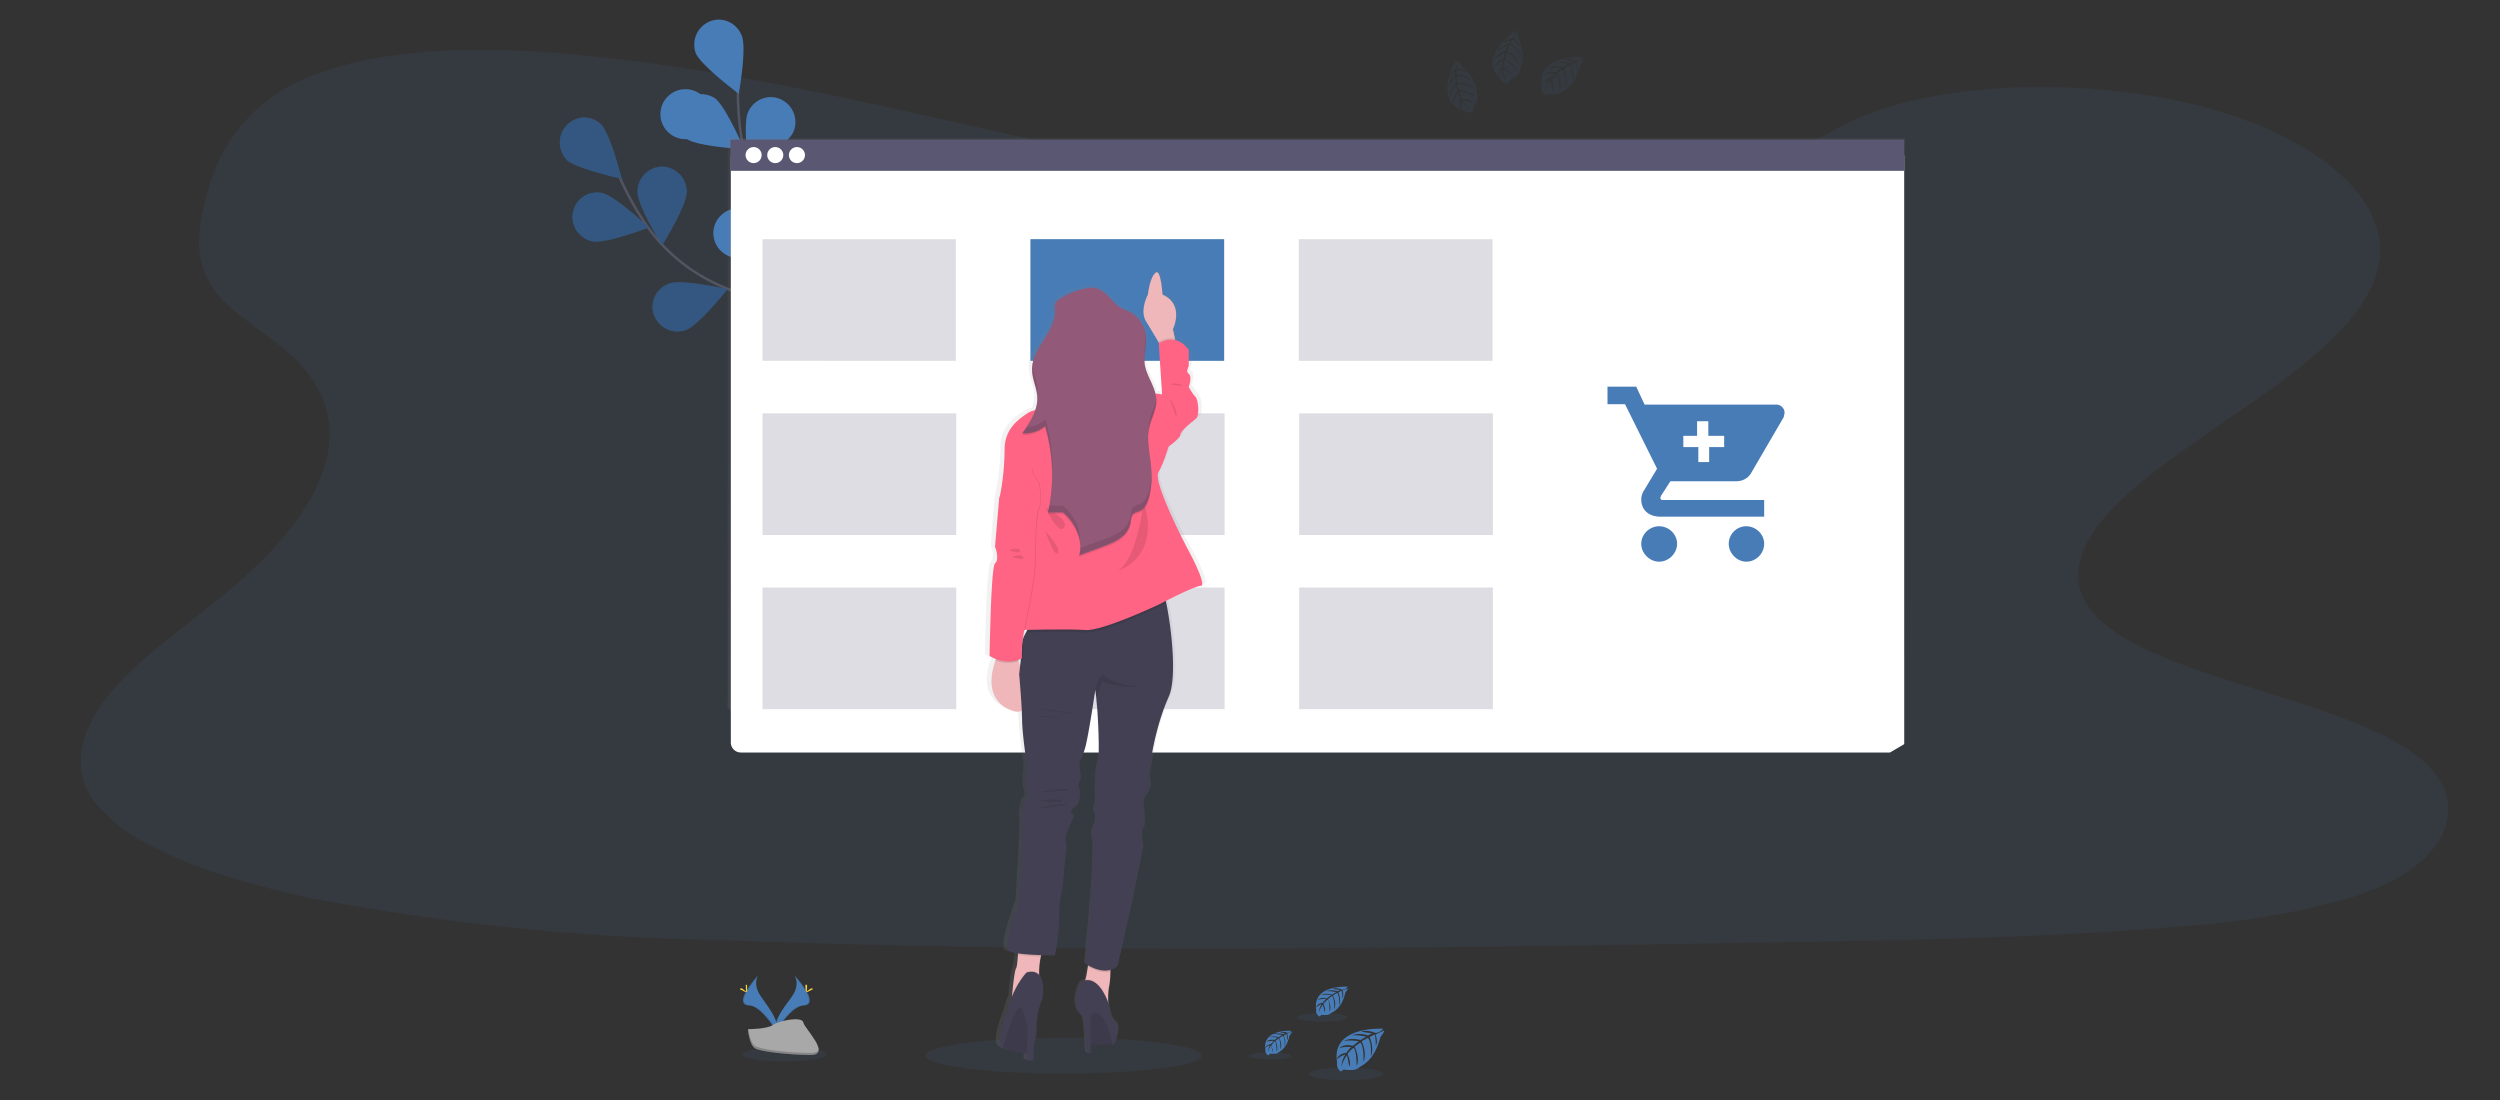<svg viewBox="0 0 600 264" xmlns="http://www.w3.org/2000/svg" fill-rule="evenodd" clip-rule="evenodd" stroke-miterlimit="10"><rect x="0" y="0" width="600" height="264" fill="#333333" stroke="none"/><path fill="none" d="M0 0h600v264H0z"/><path d="M572.3 212.3l-1.6.7a68.2 68.2 0 0 1-6.4 2.4 190.6 190.6 0 0 1-39.7 6.8c-31.2 2.8-63 3.3-94.8 3.9-85.7 1.4-171.6 2.8-257-.5a578.7 578.7 0 0 1-99-10.2 253 253 0 0 1-12.8-3.2c-8.5-2.3-16.7-5.1-23.5-8.6a41 41 0 0 1-14.7-11c-6.5-8.7-3-18.4 4.3-27 3-3.4 6.5-6.7 10.4-9.9 5.7-4.7 12-9.4 17.7-14.2 20.4-17 33.7-38.6 14.9-56-5.4-5-13.3-9.5-17.7-14.7-5.6-6.7-5.2-14.1-3.4-21.4l.7-2.7a40 40 0 0 1 26.6-29c18.4-7 44.6-6.6 67.4-4 35.6 3.8 68.4 11.9 101.5 19.2a531 531 0 0 0 104.3 14.7c32.2.6 69.7-4.1 91-16.5 20.8-12 59.7-12.8 87.8-5.6 19.3 5 33.7 13.9 39.8 24 1.2 2 2 4 2.6 6.2a17.8 17.8 0 0 1 0 8.7c-4.7 19.9-38.5 35.5-59 53.2-10 8.7-17.1 19-10.2 28.4 10.5 14.2 47 19.3 69.2 29.9 4.1 1.9 7.8 4.2 10.9 6.8 10.7 9.4 6.7 22.1-9.3 29.6z" fill="#487cb6" fill-opacity=".1" fill-rule="nonzero"/><path d="M210.8 101.3S197 77 176.5 70c-8.7-3-16.2-8.5-21.4-16a70.7 70.7 0 0 1-6.3-11.3" fill="none" stroke="#535461" stroke-width=".6"/><path d="M135.9 38.3c2.3 2.2 13.3 4.6 13.3 4.6s-2.7-10.8-5-13.1a6 6 0 0 0-4.1-1.6 6 6 0 0 0-4.2 10zm6.2 19.6c3.2.7 13.6-3.3 13.6-3.3s-8.1-7.7-11.3-8.3a5.9 5.9 0 0 0-7 5.8 6 6 0 0 0 4.7 5.8zm22.5 21.3c3-1 10-9.8 10-9.8S163.9 67 160.8 68a6 6 0 0 0-4.2 5.6 6 6 0 0 0 8 5.6zm20.6 12.2c3.3-.5 11.7-7.9 11.7-7.9s-10.4-4.3-13.6-3.8a6 6 0 0 0-5 5.9 6 6 0 0 0 7 5.8zm-20.4-45.3c0 3.3-5.9 12.8-5.9 12.8S153 49.4 153 46V46a6 6 0 0 1 6-6 6 6 0 0 1 5.8 6v.1zm24 14.6c-1 3.2-9.4 10.5-9.4 10.5s-2.9-10.9-1.9-14a6 6 0 0 1 5.6-4 6 6 0 0 1 5.7 7.5zm21.4 17.5c-.5 3.2-7.6 11.8-7.6 11.8s-4.6-10.2-4.1-13.4a6 6 0 0 1 5.8-5 6 6 0 0 1 5.9 6.6z" fill="#487cb6" fill-rule="nonzero"/><path d="M135.9 38.3c2.3 2.2 13.3 4.6 13.3 4.6s-2.7-10.8-5-13.1a6 6 0 0 0-4.1-1.6 6 6 0 0 0-4.2 10zm6.2 19.6c3.2.7 13.6-3.3 13.6-3.3s-8.1-7.7-11.3-8.3a5.9 5.9 0 0 0-7 5.8 6 6 0 0 0 4.7 5.8zm22.5 21.3c3-1 10-9.8 10-9.8S163.9 67 160.8 68a6 6 0 0 0-4.2 5.6 6 6 0 0 0 8 5.6zm20.6 12.2c3.3-.5 11.7-7.9 11.7-7.9s-10.4-4.3-13.6-3.8a6 6 0 0 0-5 5.9 6 6 0 0 0 7 5.8zm-20.4-45.3c0 3.3-5.9 12.8-5.9 12.8S153 49.4 153 46V46a6 6 0 0 1 6-6 6 6 0 0 1 5.8 6v.1zm24 14.6c-1 3.2-9.4 10.5-9.4 10.5s-2.9-10.9-1.9-14a6 6 0 0 1 5.6-4 6 6 0 0 1 5.7 7.5zm21.4 17.5c-.5 3.2-7.6 11.8-7.6 11.8s-4.6-10.2-4.1-13.4a6 6 0 0 1 5.8-5 6 6 0 0 1 5.9 6.6z" fill-opacity=".3" fill-rule="nonzero"/><path d="M210 100.8s-2.7-27.7-18.7-42.4a42.1 42.1 0 0 1-13-23.3 70.8 70.8 0 0 1-1.2-13" fill="none" stroke="#535461" stroke-width=".6"/><path d="M167 12.8c1.3 3 10.3 9.7 10.3 9.7s2-11 .7-14a6 6 0 0 0-5.5-3.8 6 6 0 0 0-5.5 8.1zm-2.3 20.5c2.7 1.9 13.9 2.5 13.9 2.5s-4.4-10.3-7-12.2a6 6 0 0 0-3.5-1 6 6 0 1 0-3.4 10.8zm12 28.6C180 62 190 57 190 57s-9-6.7-12.2-7a5.9 5.9 0 0 0-.6 0 6 6 0 0 0-6 6 6 6 0 0 0 5.6 5.9zm14 19.5c3.1.9 13.8-2.5 13.8-2.5s-7.7-8.1-10.9-9a6 6 0 0 0-1.4 0 6 6 0 0 0-6 5.8 6 6 0 0 0 4.4 5.7zm-.3-49.7c-1.4 3-10.6 9.3-10.6 9.3s-1.6-11-.3-14a6 6 0 0 1 5.5-3.7 6 6 0 0 1 5.4 8.4zm16 23.1a47 47 0 0 1-13 5.7s1.9-11 4-13.5a6 6 0 0 1 4.5-2 6 6 0 0 1 6 6 6 6 0 0 1-1.6 3.8zm12.4 24.6a47 47 0 0 1-11.7 7.8s0-11.2 1.6-14a6 6 0 0 1 5-2.8 6 6 0 0 1 6 6 6 6 0 0 1-.9 3z" fill="#487cb6" fill-rule="nonzero"/><ellipse cx="408.2" cy="837.2" rx="111.5" ry="14.5" fill="#487cb6" fill-opacity=".1" transform="translate(134 4.7) scale(.297)"/><ellipse cx="182.9" cy="836.1" rx="33.9" ry="5.8" fill="#487cb6" fill-opacity=".1" transform="translate(134 4.7) scale(.297)"/><path d="M190.6 234s1.7 2.2-.7 5.4-4.4 6-3.6 8c0 0 3.6-6 6.6-6.1 2.9-.1 1-3.7-2.3-7.3z" fill="#487cb6" fill-rule="nonzero"/><path d="M190.6 234l.4.7c2.8 3.4 4.4 6.5 1.6 6.6-2.6 0-5.6 4.6-6.4 5.8l.1.2c0 .1 3.6-6 6.6-6 2.9-.1 1-3.7-2.3-7.3z" fill-opacity=".1" fill-rule="nonzero"/><path d="M193.7 236.8c0 .7-.1 1.3-.2 1.3s-.2-.6-.2-1.3c0-.8.1-.4.2-.4s.2-.4.2.3z" fill="#ffd037" fill-rule="nonzero"/><path d="M194.7 237.6c-.6.4-1.2.6-1.3.5l1.1-.8c.7-.3.4 0 .5 0 0 .1.4 0-.3.3z" fill="#ffd037" fill-rule="nonzero"/><path d="M182 234s-1.6 2.2.8 5.4c2.3 3.2 4.3 6 3.5 8 0 0-3.6-6-6.5-6.1-3-.1-1-3.7 2.2-7.3z" fill="#487cb6" fill-rule="nonzero"/><path d="M182 234a2.6 2.6 0 0 0-.3.7c-2.9 3.4-4.4 6.5-1.7 6.6 2.6 0 5.7 4.6 6.4 5.8v.2c-.1.1-3.7-6-6.6-6-3-.1-1-3.7 2.2-7.3z" fill-opacity=".1" fill-rule="nonzero"/><path d="M179 236.8c0 .7 0 1.3.2 1.3s.1-.6.1-1.3c0-.8 0-.4-.2-.4s-.1-.4-.1.3z" fill="#ffd037" fill-rule="nonzero"/><path d="M178 237.6c.6.4 1.2.6 1.2.5l-1-.8c-.8-.3-.5 0-.5 0 0 .1-.4 0 .2.3z" fill="#ffd037" fill-rule="nonzero"/><path d="M179.5 247s4.6 0 6-1c1.3-1 7-2.2 7.3-.6.3 1.5 6.9 7.8 1.7 7.8-5.1 0-12-.8-13.3-1.6-1.4-.9-1.7-4.5-1.7-4.5z" fill="#a8a8a8" fill-rule="nonzero"/><path d="M194.6 252.7c-5.2 0-12-.8-13.4-1.7-1-.6-1.4-2.9-1.6-4h-.1s.3 3.7 1.7 4.6c1.3.8 8.1 1.7 13.3 1.6 1.5 0 2-.5 2-1.3-.2.5-.8.8-1.9.8z" fill-opacity=".2" fill-rule="nonzero"/><path d="M332 246.9s-12.6-.8-11.1 8c0 0-.3 1.6 1 2.3 0 0 .1-.7 1.4-.4h1.3a2.8 2.8 0 0 0 1.7-.7c.5-.4 3.5-1.4 5-7.2 0 0 1-1.2.9-1.6l-2.1 1s.7 1.5.1 2.7c0 0 0-2.7-.4-2.7l-1.1.6s1.2 2.7.3 4.6c0 0 .3-3.3-.7-4.4l-1.5.8s1.4 2.8.4 5c0 0 .3-3.4-.7-4.7l-1.4 1s1.4 2.7.5 4.6c0 0 0-4-.8-4.3 0 0-1.2 1-1.4 1.5 0 0 1 2 .4 3 0 0-.4-2.7-.6-2.7 0 0-1.2 1.8-1.3 3 0 0 0-1.8 1-3.2a3.5 3.5 0 0 0-1.8 1c-.5.4.1-1.3 2-1.4 0 0 1-1.4 1.3-1.4 0 0-2-.2-3 .3 0 0 1-1.2 3.3-.6l1.4-1.1s-2.5-.4-3.6 0c0 0 1.2-1 4-.3l1.4-.8s-2.2-.5-3.4-.3c0 0 1.3-.8 3.8 0l1-.5-2-.3c-.4 0-.5-.2-.5-.2a5.4 5.4 0 0 1 3 .3c1 .4 2.2-.8 2.2-1z" fill="#487cb6" fill-rule="nonzero"/><ellipse cx="636.6" cy="852" rx="29.9" ry="5.1" fill="#487cb6" fill-opacity=".1" transform="translate(134 4.7) scale(.297)"/><path d="M310 247.4s-7.1-.5-6.3 4.5a1.2 1.2 0 0 0 .6 1.3c.5.2 0-.4.8-.3h.7c.4 0 .7 0 1-.3.2-.2 2-.8 2.7-4.1 0 0 .6-.7.6-.9l-1.2.5s.4.9 0 1.6c0 0 0-1.5-.2-1.5l-.6.3s.7 1.5.2 2.6c0 0 .2-1.9-.4-2.5l-.9.5s.9 1.5.3 2.8c0 0 .1-2-.4-2.7l-.8.6s.8 1.5.3 2.6c0 0 0-2.3-.5-2.5a4.7 4.7 0 0 0-.7.9c-.3.3.5 1 .2 1.7 0 0-.2-1.5-.4-1.5 0 0-.7 1-.7 1.6 0-.6.2-1.2.5-1.7a2 2 0 0 0-1 .5c-.3.3.1-.7 1.2-.8l.7-.8s-1 0-1.7.2c0 0 .5-.7 1.9-.4l.7-.6s-1.4-.2-2 0c0 0 .7-.5 2.3-.1l.8-.5a7.3 7.3 0 0 0-2-.2c-.6 0 .8-.4 2.2 0l.6-.2-1.1-.2h-.3a3 3 0 0 1 1.7 0c.5.3 1.2-.4 1.1-.4z" fill="#487cb6" fill-rule="nonzero"/><ellipse cx="575.2" cy="837.4" rx="16.9" ry="2.9" fill="#487cb6" fill-opacity=".1" transform="translate(134 4.7) scale(.297)"/><path d="M323.4 236.8s-8.5-.5-7.5 5.5a1.5 1.5 0 0 0 .7 1.6c.6.2 0-.5 1-.3h.9a2 2 0 0 0 1-.5c.4-.2 2.5-1 3.4-4.9l.7-1-1.4.5s.4 1 0 2c0 0 0-2-.3-1.9l-.7.4s.8 1.8.2 3.1c0 0 .2-2.2-.5-3l-1 .6s1 1.9.3 3.4c0 0 .2-2.3-.5-3.3l-1 .8s1 1.8.4 3c0 0 0-2.7-.5-2.9l-1 1s.7 1.4.3 2c0 0-.3-1.7-.5-1.7 0 0-.8 1.2-.9 2a4.4 4.4 0 0 1 .7-2.2c-.4.1-.9.4-1.2.7-.3.3.1-.9 1.4-1l.9-1s-1.3 0-2.1.3c0 0 .7-.8 2.3-.4l1-.8s-1.8-.2-2.5 0c0 0 .8-.6 2.7-.1l1-.6s-1.5-.3-2.4-.2c0 0 1-.5 2.7 0l.7-.3-1.4-.2c-.3 0-.3-.2-.3-.2a3.7 3.7 0 0 1 2 .3c.6.2 1.5-.6 1.4-.7z" fill="#487cb6" fill-rule="nonzero"/><ellipse cx="617.2" cy="806.3" rx="20.4" ry="3.4" fill="#487cb6" fill-opacity=".1" transform="translate(134 4.7) scale(.297)"/><path d="M1130 606.1V117H178.6v461a189.4 189.4 0 0 0 42 25.7 308 308 0 0 0 23 9.5h875l11.4-7z" fill="url(#_Linear1)" fill-rule="nonzero" transform="translate(121.6 -1.7) scale(.297)"/><path d="M457 178.6V37.3H175.4v140.9a2.4 2.4 0 0 0 2.4 2.4h275.8l3.4-2z" fill="#fff" fill-rule="nonzero"/><path fill="#5a5773" d="M175.3 33.5H457V41H175.3z"/><circle cx="157.8" cy="109.5" r="6.5" fill="#fff" transform="translate(134 4.7) scale(.297)"/><circle cx="175.3" cy="109.5" r="6.5" fill="#fff" transform="translate(134 4.7) scale(.297)"/><circle cx="192.8" cy="109.5" r="6.5" fill="#fff" transform="translate(134 4.7) scale(.297)"/><path fill="#487cb6" d="M247.3 57.4h46.5v29.2h-46.5z"/><path fill="#5a5773" fill-opacity=".2" d="M183 57.4h46.4v29.2H183zm128.7 0h46.5v29.2h-46.5zM183 99.2h46.5v29.2H183zm64.4 0h46.5v29.2h-46.5zm64.4 0h46.5v29.2h-46.5zM183 141h46.5v29.2H183zm64.4 0h46.5v29.2h-46.5zm64.4 0h46.5v29.2h-46.5z"/><path d="M551.4 445.2s-28.1-51.4-23.4-59.7c4.7-8.4 8.2-20.5 8.2-20.5s10.4-7.1 10.4-10c0-2.9 8.2-9.6 12.6-12.5s2.1-16.7 0-18.4c-2.2-1.7-5.6-7.5-5.6-7.5s3-8.4 0-10.9.4-5 0-7.5c-.5-2.5 0-11.7 0-11.7a18.8 18.8 0 0 0-11-8l-.4-1.3-1.9-7.8s9-17.3-5.6-26.3a24.3 24.3 0 0 0-3.2-1.7c-1.1-.5 0-.4 0-1.1-.3-2.6-.9-9-2.2-13.2-.8-2.4-1.7-4-3-3.7a2 2 0 0 0-.8.5 9.1 9.1 0 0 0-1.6 1.8c-.4.7 0 0 0 0a.4.4 0 0 1 0 .1 31.3 31.3 0 0 0-3.5 9.6 55.3 55.3 0 0 0-1 6 33 33 0 0 0-1.6 3.7c-1.8 4.6-3.9 12.5-.1 18.4l10.6 16.9.1.1.2.3-.3.2v.8l.3 4.2 2.4 36.4a15.4 15.4 0 0 0-2.2-.5 20.2 20.2 0 0 0-3.3-.2c-2-8.3-7.9-16-9-24.6a23 23 0 0 1-.1-2.7c0-5.4 1.4-10.9 1.3-16.3v-3l-.2-.9a24.6 24.6 0 0 0-13.3-18.6c-2.5-1.2-5.3-2-7.7-3.4-5.6-3.2-9.3-8.9-14.4-12.8-3.8-3-9.5-4.5-13.7-3-2.3.3-4.5.8-6.7 1.4a60.4 60.4 0 0 0-15.3 6.3l-2 1.3a8.5 8.5 0 0 0-3 3.6 9.5 9.5 0 0 0-.5 3.9v2.9c-.2 16-17.5 28.3-18.9 44v4c.2 6.9 3.7 13.3 4.4 20v1.9a30.3 30.3 0 0 1-1.7 9.2 26.9 26.9 0 0 0-6.2 2.5c-5.2 3.4-14.7 9.2-18.1 20.3a29.8 29.8 0 0 0-1.4 9 186.2 186.2 0 0 1-2.9 31.8 59.6 59.6 0 0 1-1.8 7.8 1.8 1.8 0 0 0 0 .8l-2.2 27-.3 4.7-.5 6.8a30.6 30.6 0 0 0 1.1 4.2c.6 2.3.7 4.7.3 7a4.8 4.8 0 0 1-1.4 2.6 1 1 0 0 0-.2.2c-.6.8-1.1 3.3-1.6 6.9l-.5 4.6c-1 10.7-1.6 26.6-2 39.8-.4 13-.5 23.3-.5 23.3a26.5 26.5 0 0 0 5.4 2.6l-.5 1.1a52.5 52.5 0 0 0-3.2 13.7c-.9 9.9 1.9 20.8 15.6 26.4a22.1 22.1 0 0 0 2.7 1c3 .7 5.2.5 6.8-.5l.1 1.7.3 6.6c.5 11.7 3.4 32.2 3.4 32.2s1 8.3.1 10.8 0 12.5 0 12.5 3 5 0 7.6c-3 2.5-3.9 15-3 16.7v.2c.7 4.1-3 65.8-3 65.8s-3.5 9.4-6.4 19.2c-2.7 9.5-4.8 19.4-2.2 21.3 1.2.9 4.2 1.6 7.9 2.1l-.1 1.3c-.4 4.4-1 9.1-1.8 10.3a121 121 0 0 0-3 22v.8a73.7 73.7 0 0 0-3.3 9.3c-.8 3.2-9.6 24-6.3 30.3a5.1 5.1 0 0 0 1.2 1.4c0 .2.2.2.3.3 4.6 3.7 16.1 4.5 20.3 4.7l-.1 5.9v.2h5.4v-.1l.3-8.8.1-2.6.1-2a37 37 0 0 0 2.4-13.4 58.6 58.6 0 0 1 2.1-15.5 43 43 0 0 1 2.8-7.6c1.1-2.4 1.7-9-.7-15.3a11.1 11.1 0 0 0-2-3.5v-2a57.7 57.7 0 0 1 1.3-12.8 1.3 1.3 0 0 1 0-.2l.2-1 .1-.2h1.8l9.4.2s4.3-22.2 3.9-31.8v-1.3c-.2-9.5 2.6-22.5 2.6-22.5l3.5-33.8s-1.7-5.9 0-10c1-2.6 3.3-7.4 4.8-10.7l1.5-3.3.2-.2a6.5 6.5 0 0 1-1.6-.8c-1.4-1-2.6-2.8 1.6-5.5 6.5-4.2 4.3-14.6 4.3-14.6s-1.9-3.8.4-7.1 0-15.9 0-15.9a52.5 52.5 0 0 0 4.4-10.4 624.2 624.2 0 0 0 8.6-47.6v.6l.1.6.6 5.6v.7l1 10.6s2 27.6.8 38.5v.2a12.8 12.8 0 0 1-.7 3.3c-2.3 5.2-2 25.8-1.8 30.4v1c0 .2-1.6 4-1.2 7 0 .8.3 1.5.8 2.1.6 1 .8 2.1.7 3.2v1.6a27.5 27.5 0 0 1-1.6 5.6c-.7 1.9-2.3 6.1-1.4 9.3 0 .5.3.8.5 1.2l.4 1.2a572 572 0 0 1-2.6 52.8l-.8 10.7-3.5 35.5.4.3 2 1.3v1.1c-.6 3.5-1.2 7.5-2 10.5l-.1.7a9.6 9.6 0 0 0-3.7 1.4c-7.3 13-4 23.2 0 26.2 1.2.8 2 3.2 2.5 6l1 13v1.5c0 .4 0 .8.2 1.1l.3 4 .4 5.4h3.3V849h.2c5.2.2 13.7.4 17.4.1l1-.1c.3 0 .5 0 .6-.2 2-.9 6.9-14.7 2.5-17.8-4.4-3.1-5.4-12-5.4-12l-1.1-3.3v-.7c-.1-4.3 0-9 .5-11.5.7-2.7 1-8.6 1.1-13.7v-1.2a17.1 17.1 0 0 0 2.3-.8h.1a15.7 15.7 0 0 0 3.8-2.2l12.2-54.3 1.3-6.3 7.3-35.9s-2.6-12.5 0-14.6c1-.7 1.2-4 1.2-7.7-.1-6.6-1.2-14.8-1.2-14.8s3.5-5.5 5.2-8.8c1.8-3.3 0-12.1 0-12.1l3.5-20.1s3.9-23.8 13.4-43.9c7-14.7 2.5-54.5-2-75.7l-.4-1.6v-.1l7.6-3.7 1-.5c3.6-1.7 7.3-3.4 10.7-4.8l.2-.1a74.5 74.5 0 0 1 7.4-2.8 12.5 12.5 0 0 1 2.3-.5c6-.4-12.1-32.1-12.1-32.1zm-135.3 68h1.8l-.6 1.1-.4.8a46 46 0 0 0-1.8 4 182.9 182.9 0 0 1 1-6zm-4.9 26a.8.8 0 0 0 0-.1l-.1-.5a17 17 0 0 1-.4-1l2-.6v.3a59.6 59.6 0 0 1-.1 1.6l-.1 1-.3 2.2-.6-1.9-.4-1z" fill="url(#_Linear2)" fill-rule="nonzero" transform="translate(121.6 -1.7) scale(.297)"/><path d="M282.4 83l-3.2 1.2-1.1-2a508.9 508.9 0 0 0-3-5c-1.7-2.6.4-6.5.4-6.5s.4-4 1.8-5.2c1.3-1.3 1.7 5.2 1.7 5.2 5.4 2.4 2.5 8.3 2.5 8.3l.5 2.3.4 1.7z" fill="#efb7b9" fill-rule="nonzero"/><path d="M282.4 83l-3.2 1.2-1.1-2v-.1s1.8-1.3 4-.8l.3 1.7z" fill-opacity=".1" fill-rule="nonzero"/><path d="M277.3 96l1.6-1.3-.8-12.3s4.1-2.8 7.2 1.6v3.5c.1.7-.9 1.5 0 2.2.9.8 0 3.2 0 3.2s1 1.8 1.6 2.3c.6.5 1.2 4.6 0 5.4-1.2.9-3.6 2.9-3.6 3.7 0 .9-3 3-3 3l-2.6-3.4-.4-7.9z" fill="#ff6484" fill-rule="nonzero"/><path d="M242.5 170.4c-6-2.5-4.7-8.7-3.6-11.9l.8-1.8 3.4-2 1.4 4c1.7 5.5 3.7 14.1-2 11.7zm8.2 56.7a10.1 10.1 0 0 0-.9 2.5 18 18 0 0 0-.4 4.3c0 1 .2 1.6.2 1.6l-6.7 4.6v-1.3c.2-2.1.6-6 1-6.5.2-.4.3-1.8.4-3l.2-2.5s8-3 6.2.3zm15.8 3.3v2.8c0 1.5-.2 3.2-.4 4-.1.8-.2 2.2-.1 3.4l.1 2.9s-6.8-6.5-6-7l.4-1.4c.3-1 .4-2 .6-3.1l.3-2.2 5.1.6z" fill="#efb7b9" fill-rule="nonzero"/><path d="M250.7 227.1a10.1 10.1 0 0 0-.9 2.5 54.6 54.6 0 0 1-5.4-.4 67.8 67.8 0 0 0 .1-2.4s8-3 6.2.3zm15.8 3.3v2.8c-2.2.5-4.4-.6-5.4-1.2l.3-2.2 5.1.6z" fill-opacity=".1" fill-rule="nonzero"/><path d="M280.5 167.2c-2.7 6-3.9 13-3.9 13l-1 6s.5 2.5 0 3.5l-1.4 2.6s.7 6 0 6.7c-.8.6 0 4.3 0 4.3l-2.5 12.5-3.5 16.1c-3.3 2.7-7.8-.7-7.8-.7l1-10.5s1.5-18.5.9-19.2c-.6-.8.2-3.1.2-3.1s.9-2.3.3-3.1c-.6-.9.1-2.7.1-2.7s-.2-7.6.5-9.3c.7-1.8 0-12.5 0-12.5l-.3-3.3-.2-1.9v-.1l-.3 1.8c-.5 3.5-1.7 10.8-2.2 12.3a16 16 0 0 1-1.2 3c-.6 1 .6 3.8 0 4.8-.7 1-.1 2-.1 2s.6 3.2-1.3 4.4c-1.8 1.2 0 1.9 0 1.9l-1.8 4.2c-.5 1.2 0 3 0 3l-1 10s-.9 4.2-.8 7c.2 2.9-1 9.4-1 9.4s-9.6 0-11-1.1c-1.5-1.1 2.4-12 2.4-12s1.1-19 .8-19.5c-.2-.5 0-4.3 1-5 .8-.7 0-2.2 0-2.2s-.3-3 0-3.7c.2-.8-.1-3.3-.1-3.3s-.9-6-1-9.5c0-3.4-.7-11.2-.7-11.2s.6-4.9.7-7.2c0-.8.4-1.9 1-2.9a25.8 25.8 0 0 1 1.8-3.2c.7-1 29.3-8.7 30.5-7.8.3.2.8 1.8 1.3 4 1.3 6.3 2.6 18.1.6 22.5z" fill="#444053" fill-rule="nonzero"/><circle cx="431.7" cy="263.5" r="28.7" fill="#a1616a" transform="translate(134 4.7) scale(.297)"/><path d="M279.9 144.7l-1.7.9s-13.8 6.6-17.8 6.2c-3-.3-10.8-.1-14.2 0a25.8 25.8 0 0 1 1.9-3.3c.7-1 29.3-8.7 30.5-7.8.3.2.8 1.8 1.3 4z" fill-opacity=".1" fill-rule="nonzero"/><path d="M256.5 96.7s-8 1.2-9.8 2.4c-1.9 1.3-5.6 3.6-5.6 8.7 0 5-.8 10.3-1.3 11.8-.5 1.4 7.8 13.4 7.8 13.4l-3 18.2s11.9-.3 15.8 0c4 .4 17.9-6.2 17.9-6.2s8.1-4.3 9.9-4.4c1.7-.1-3.5-9.5-3.5-9.5s-8-15.3-6.7-17.7c1.4-2.5 2.4-6.1 2.4-6.1l-1.5-12.6s-2.3-.8-4.1.6c-1.9 1.4-8.2.6-8.2.6l-10.1.8z" fill="#ff6484" fill-rule="nonzero"/><path d="M243 118.7l-3 .9-1 11.6s1.2 3 0 4c-1 1-1.3 22.2-1.3 22.2s3.6 2.6 7.8.7c0 0-.6-2.4 1.3-11 1.8-8.5 1.8-12.8 1.8-12.8s0-10.7.9-12.4c.8-1.7 0-6 0-6s-1.8-2.4-1.6-3.3c0-.8-4.9 6-4.9 6z" fill-opacity=".1" fill-rule="nonzero"/><path d="M244.5 158.7a8 8 0 0 1-5.6-.2l.8-1.8 3.4-2 1.4 4z" fill-opacity=".1" fill-rule="nonzero"/><path d="M242.8 118.7l-3 .9-1 11.6s1.2 3 0 4c-1 1-1.3 22.2-1.3 22.2s3.6 2.6 7.8.6c0 0-.6-2.3 1.3-10.8 1.8-8.6 1.8-13 1.8-13s0-10.6.9-12.3c.9-1.7 0-6 0-6s-1.7-2.4-1.6-3.3c.1-.8-4.8 6-4.8 6z" fill="#ff6484" fill-rule="nonzero"/><path d="M274.5 120.5s-1.6 13.9-6.3 16.5c0 0 10.5-3 6.3-16.5zm-23.6 1.3s5.8 2.8 4.5 4.8c-1.4 2-4.5-4.8-4.5-4.8zm0 5.7s3.7 3.8 3 5.2c-.8 1.3-3-5.2-3-5.2zm30-31.8s1.4 2.4 1.5 4c.2 1.7-1.6-4-1.6-4zm0-3.4s.7-.6 2.5 0c2 .6-2.6 0-2.6 0zm-7.2 72.4a17.2 17.2 0 0 1-9-1.2l-1.6 4-.2-1.9c.3-1.5.8-3.2 1.7-3.6 0 0 3.5 2.8 9.1 2.7zm-25.4 5.2s7.6 1.5 9.8 1.3l-9.8-1.3zm.8 2s3.3-.2 4.9.5l-4.9-.5zm.4 1.3l4.5.6-4.5-.6zm-.2 17c.1 0 6.5-1.5 7.3-.5l-7.3.5zm0 2s5.5-.7 5.6 0c.2.6-5.6 0-5.6 0zm0 1.7s5.9-1.2 6.6-.9c.7.3-6.6 1-6.6 1zm.3 41.6l-6.7 4.6v-1.3c1.6-3.7 3.5-5.6 3.5-5.6 1.5-.4 2.5 0 3 .7 0 1 .2 1.6.2 1.6z" fill-opacity=".1" fill-rule="nonzero"/><path d="M250.2 239.7a16.6 16.6 0 0 0-1.4 6.8 10.6 10.6 0 0 1-1.4 5.5l-.5.7c-.1.2-4.6 0-6.2-1.4a1.6 1.6 0 0 1-.5-.5c-.9-1.9 1.8-9 1.8-9 1.5-5.5 4.4-8.4 4.4-8.4 5.2-1.4 3.8 6.3 3.8 6.3z" fill="#444053" fill-rule="nonzero"/><path d="M247.4 252l-.5.7c-.1.2-4.6 0-6.2-1.4.8-2.7 3.3-10.7 4.5-9.3a32 32 0 0 1 2.2 10z" fill-opacity=".1" fill-rule="nonzero"/><path d="M246.8 242.5l-.4 12h1.6s.3-10.6 1-12c.6-1.5-2.2 0-2.2 0z" fill="#444053" fill-rule="nonzero"/><path d="M266.1 243.5s-6.8-6.5-6-7l.4-1.4c1.4-.2 3.6.3 5.5 5.5l.1 2.9z" fill-opacity=".1" fill-rule="nonzero"/><path d="M267.2 250.7a.7.7 0 0 1-.2 0h-5.4a1.2 1.2 0 0 1-1.2-1.2V248c0-1.9-.3-4-1-4.5-1.1-1-2-4 0-7.8 0 0 4-3 7 6.1 0 0 .2 2.6 1.4 3.6 1.3.9 0 5-.6 5.3z" fill="#444053" fill-rule="nonzero"/><path d="M267 250.7h-5.4a1.2 1.2 0 0 1-1.2-1.2V248c.5-2.2 1.2-4.5 2.2-5 0 0 2.8-.4 4.4 7.7z" fill-opacity=".1" fill-rule="nonzero"/><path d="M260 242.7l.7 10h1v-10.9l-1.7.9z" fill="#444053" fill-rule="nonzero"/><path d="M262.3 69.4a17 17 0 0 0-7.6 2.5c-.6.3-1.2.8-1.5 1.4-.2.6 0 1.2 0 1.8 0 5.1-5.7 9-5.5 14 0 2.1 1 4 1.2 6 .4 3.4-1.6 6.5-3.6 9.3a7.7 7.7 0 0 0 5.5-1.8 41.1 41.1 0 0 1 .7 20.7h2.8l.8.1.6.5c2.6 2.6 4.3 6.3 3.3 9.8l5.8-2.2c1.4-.5 2.8-1 4-1.9a5.8 5.8 0 0 0 2.5-3.6c.2-.9.1-2 .9-2.4a4.6 4.6 0 0 1 1.1-.5c1.6-.5 2.3-2.4 2.6-4 .4-2 .6-4.2.4-6.3-.2-3.4-1.3-7-.4-10.4.5-1.9 1.5-3.6 1.6-5.6.2-3.2-2.4-6-2.8-9.3-.2-2.2.6-4.5.3-6.7a7.3 7.3 0 0 0-3.8-5.6l-2.2-1c-1.6-1-2.6-2.6-4.1-3.8-1.5-1.1-4-1.6-5 0l2.4-1z" fill-opacity=".1" fill-rule="nonzero"/><path d="M262.3 69a17 17 0 0 0-7.6 2.5c-.6.3-1.2.8-1.5 1.4-.2.6 0 1.2 0 1.8 0 5.1-5.7 9-5.5 14.1 0 2 1 4 1.2 6 .4 3.3-1.6 6.4-3.6 9.2a7.7 7.7 0 0 0 5.5-1.7 41.1 41.1 0 0 1 .7 20.7H255.1l.6.5c2.6 2.6 4.3 6.4 3.3 9.8l5.8-2.1c1.4-.6 2.8-1.1 4-2a5.8 5.8 0 0 0 2.5-3.5c.2-1 .1-2 .9-2.5a4.6 4.6 0 0 1 1.1-.4c1.6-.6 2.3-2.5 2.6-4.1.5-2 .6-4.2.4-6.2-.2-3.5-1.3-7-.4-10.4.5-2 1.5-3.7 1.6-5.7.2-3.2-2.4-6-2.8-9.2-.2-2.3.6-4.6.3-6.8a7.3 7.3 0 0 0-3.8-5.5l-2.2-1c-1.6-1-2.6-2.7-4.1-3.8-1.5-1.2-4-1.6-5-.1l2.4-1z" fill="#925978" fill-rule="nonzero"/><path d="M253.1 73.5a3.3 3.3 0 0 0 0 .3v-.3zm21.6 11.9c.1-1.6.5-3.2.3-4.8 0 1.6-.4 3.2-.3 4.8zM249 93.2c-.1-1.8-1-3.6-1.2-5.4v1c0 2 1 3.9 1.2 5.9a8 8 0 0 0 0-1.5zm27 7.3a12.8 12.8 0 0 0-.3 3.7l.3-2.1c.5-2 1.5-3.7 1.6-5.7v-1c-.3 1.8-1.2 3.4-1.6 5.1zm-25.1.2a7.7 7.7 0 0 1-4.4 1.8 67.5 67.5 0 0 1-1 1.5 7.7 7.7 0 0 0 5.4-1.8 41 41 0 0 1 1.7 11.2 41.1 41.1 0 0 0-1.7-12.7zM276 117c-.4 1.7-1 3.5-2.7 4.1-.4 0-.8.2-1.1.4-.8.5-.7 1.6-.9 2.5a5.7 5.7 0 0 1-2.5 3.6c-1.2.8-2.6 1.4-4 1.9l-5.5 2a7.7 7.7 0 0 1-.3 1.7l5.8-2.2c1.4-.5 2.8-1 4-1.9a5.8 5.8 0 0 0 2.5-3.6c.2-.9.1-2 .9-2.4a4.6 4.6 0 0 1 1.1-.5c1.6-.5 2.3-2.4 2.7-4 .3-1.8.4-3.5.4-5.3a23.3 23.3 0 0 1-.4 3.7zm-20.3 4.9a2 2 0 0 0-.6-.5 2.1 2.1 0 0 0-.8 0h-2.5l-.3 1.5H255.1l.6.5c1.9 1.9 3.3 4.4 3.5 7a11 11 0 0 0-3.5-8.5z" fill-rule="nonzero" opacity=".1"/><path d="M242.1 132.1s2.2-1 2.7 0-2.7 0-2.7 0zm.8 1.6s2.2-1 2.7 0-2.7 0-2.7 0z" fill-opacity=".1" fill-rule="nonzero"/><path d="M380 13.7s-11.3-.7-10 7.2c0 0-.3 1.4 1 2 0 0 0-.5 1.2-.3h1.2a2.5 2.5 0 0 0 1.5-.6c.4-.3 3.2-1.3 4.4-6.5 0 0 1-1.1.9-1.4l-2 .8s.7 1.4.2 2.5c0 0 0-2.4-.4-2.4l-1 .5s1.1 2.4.3 4.1c0 0 .3-3-.6-4l-1.4.9s1.3 2.4.4 4.5c0 0 .3-3.1-.7-4.3l-1.2.9s1.2 2.4.5 4.1c0 0-.1-3.6-.8-3.9l-1.2 1.3s.9 1.8.3 2.8c0 0-.3-2.5-.6-2.5 0 0-1 1.6-1.1 2.7a5.8 5.8 0 0 1 .9-2.8 3.2 3.2 0 0 0-1.6.8c-.5.5.1-1.1 1.8-1.2l1.2-1.3s-1.8-.1-2.8.3c0 0 1-1 3-.6l1.3-1s-2.3-.2-3.2 0c0 0 1-.9 3.5-.2l1.3-.8s-2-.4-3-.2c0 0 1.1-.7 3.4 0l1-.4-2-.3c-.3 0-.3-.2-.3-.2a4.9 4.9 0 0 1 2.6.3c.8.4 2-.7 2-.8zm-16.1-6.4s-9.6 6.1-3.8 11.7c0 0 .6 1.3 2 1 0 0-.3-.4.7-1a5.2 5.2 0 0 0 1-.6 2.6 2.6 0 0 0 .9-1.4c.1-.6 1.8-3-.3-7.9l-.1-1.6-1 1.7s1.2.8 1.5 2c0 0-1.5-2-1.8-1.7l-.5 1s2.3 1.2 2.7 3.1c0 0-1.5-2.5-2.9-2.8l-.6 1.4s2.5 1.3 3 3.4c0 0-1.6-2.6-3.1-3l-.4 1.5s2.4 1.2 2.8 3c0 0-2.2-2.9-2.9-2.7 0 0-.3 1.4-.2 1.8 0 0 1.7 1 1.9 2 0 0-1.7-1.8-2-1.6 0 0 .2 1.9.7 2.8a5.8 5.8 0 0 1-1-2.8 3.2 3.2 0 0 0-.7 1.7c-.1.6-.6-1 .8-2.1v-1.7s-1.4.9-2 1.8c0 0 .2-1.4 2.2-2.2l.4-1.5s-2 1-2.6 1.9c0 0 .3-1.4 2.7-2.3l.6-1.4s-1.8.8-2.6 1.6c0 0 .6-1.3 2.8-2l.5-.9-1.7.8c-.3.2-.4.1-.4.1a4.9 4.9 0 0 1 2.3-1.3c.9-.2 1.2-1.8 1-1.8zm-14.5 7.1s-5.7 9.8 2 12.2c0 0 1.1.9 2.2 0 0 0-.5-.3.2-1.2a5.2 5.2 0 0 0 .6-1 2.6 2.6 0 0 0 .1-1.7c-.1-.5.3-3.4-3.8-6.9 0 0-.6-1.3-.9-1.4l-.1 2s1.5.1 2.3 1.1c0 0-2.2-1-2.4-.7v1.1s2.7 0 3.9 1.6c0 0-2.5-1.6-3.8-1.2v1.5s2.9 0 4.3 1.7c0 0-2.7-1.6-4.2-1.3l.3 1.5s2.7 0 3.9 1.4c0 0-3.3-1.5-3.8-1l.6 1.6s2 0 2.6 1c0 0-2.3-.8-2.4-.6 0 0 1 1.7 1.8 2.2a5.8 5.8 0 0 1-2-2 3.2 3.2 0 0 0 0 1.8c.1.6-1-.7-.3-2.2l-.7-1.6s-.8 1.5-1 2.6c0 0-.4-1.3 1-3l-.4-1.5s-1.3 1.9-1.4 2.9c0 0-.3-1.4 1.4-3.3l-.2-1.5S348 20 347.6 21c0 0 0-1.4 1.6-3v-1l-1 1.4c-.2.4-.4.3-.4.3a4.9 4.9 0 0 1 1.5-2.2c.7-.6.2-2.1 0-2.2z" fill="#487cb6" fill-opacity=".1" fill-rule="nonzero"/><path d="M398.2 126.3c-2.3 0-4.3 1.9-4.3 4.2 0 2.3 2 4.3 4.3 4.3s4.3-2 4.3-4.3-2-4.2-4.3-4.2zm-12.4-33.4V97h4.2l7.7 15.5-3.2 5.3a4 4 0 0 0-.6 2c0 2.8 2 4.2 4.6 4.2h24.9v-4H399a.5.5 0 0 1-.5-.6l.2-.5 2.2-3.4h15.8c1.6 0 3-.8 3.7-2.2l7.7-13.2.2-1a2 2 0 0 0-2.1-2h-31.5l-2-4.3h-7zm33.3 33.4c-2.3 0-4.2 1.9-4.2 4.2 0 2.3 2 4.3 4.2 4.3 2.4 0 4.3-2 4.3-4.3s-2-4.2-4.3-4.2z" fill="#487cb6" fill-rule="nonzero"/><path d="M413.7 104.6H410v-3.5h-2.7v3.5H404v2.7h3.6v3.6h2.6v-3.6h3.6v-2.7z" fill="#fff" fill-rule="nonzero"/><defs><linearGradient id="_Linear1" x2="1" gradientUnits="userSpaceOnUse" gradientTransform="rotate(-90 633.8 -20.5) scale(496.24)"><stop offset="0" stop-color="gray" stop-opacity=".2"/><stop offset=".5" stop-color="gray" stop-opacity=".1"/><stop offset="1" stop-color="gray" stop-opacity=".1"/></linearGradient><linearGradient id="_Linear2" x2="1" gradientUnits="userSpaceOnUse" gradientTransform="rotate(-90 668.7 193) scale(638.43)"><stop offset="0" stop-color="gray" stop-opacity=".2"/><stop offset=".5" stop-color="gray" stop-opacity=".1"/><stop offset="1" stop-color="gray" stop-opacity=".1"/></linearGradient></defs></svg>